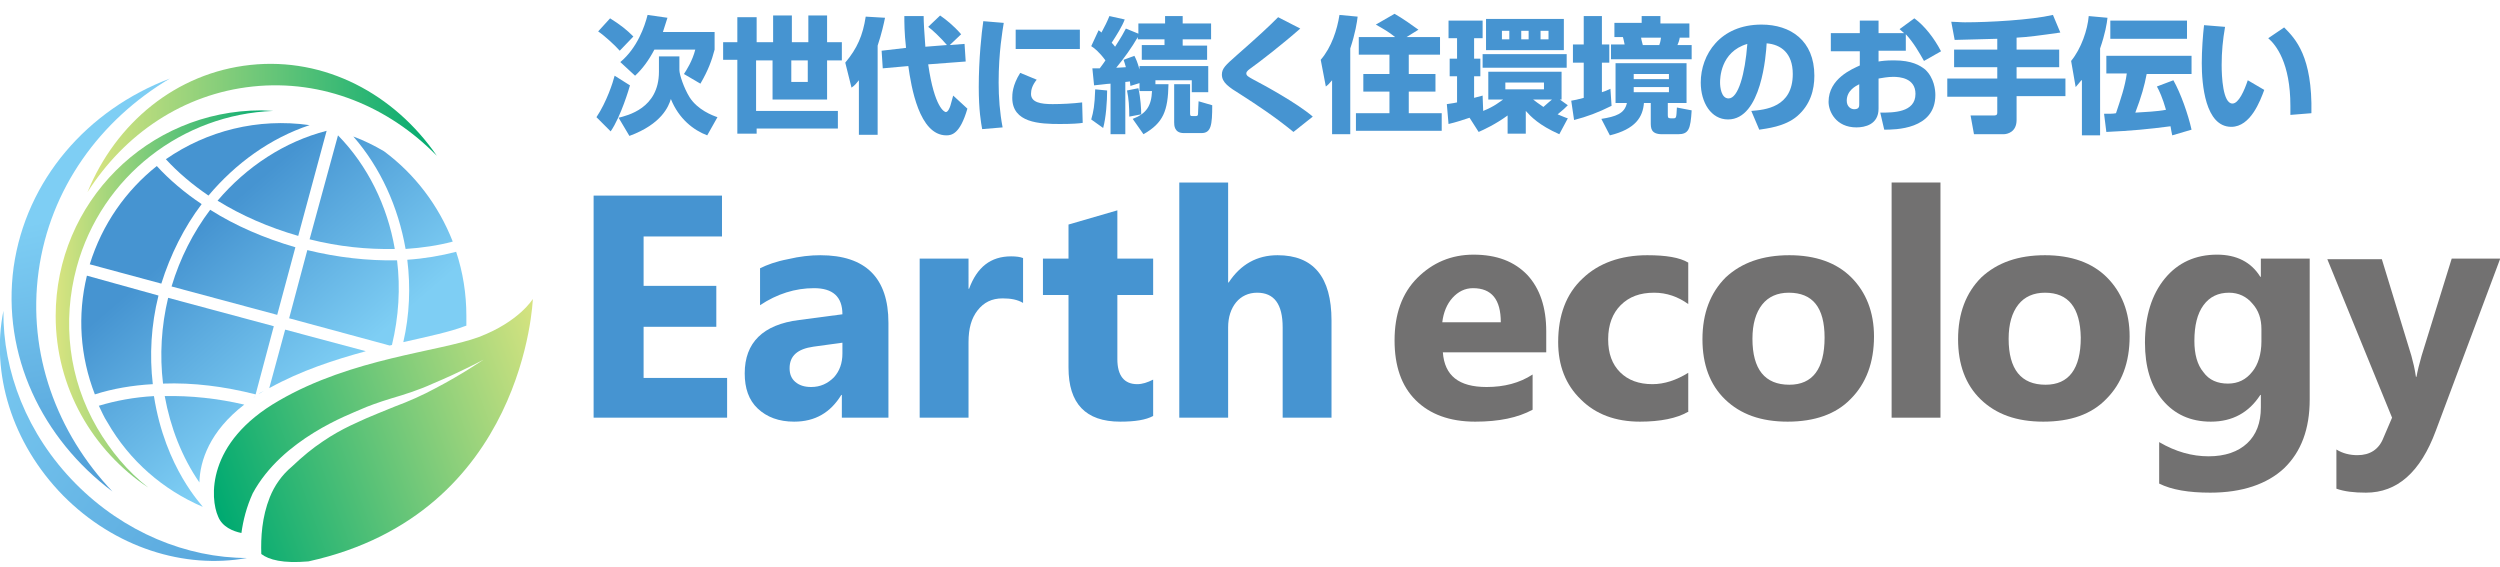 <?xml version="1.0" encoding="utf-8"?>
<!-- Generator: Adobe Illustrator 21.0.0, SVG Export Plug-In . SVG Version: 6.00 Build 0)  -->
<svg version="1.1" id="レイヤー_1" xmlns="http://www.w3.org/2000/svg" xmlns:xlink="http://www.w3.org/1999/xlink" x="0px"
	 y="0px" viewBox="0 0 440.1 98.1" style="enable-background:new 0 0 440.1 98.1;" xml:space="preserve" width="300" height="68">
<style type="text/css">
	.st0{fill:url(#SVGID_1_);}
	.st1{fill:url(#SVGID_2_);}
	.st2{fill:url(#SVGID_3_);}
	.st3{fill:url(#SVGID_4_);}
	.st4{fill:url(#SVGID_5_);}
	.st5{fill:url(#SVGID_6_);}
	.st6{fill:url(#SVGID_7_);}
	.st7{fill:url(#SVGID_8_);}
	.st8{fill:url(#SVGID_9_);}
	.st9{fill:url(#SVGID_10_);}
	.st10{fill:url(#SVGID_11_);}
	.st11{fill:url(#SVGID_12_);}
	.st12{fill:url(#SVGID_13_);}
	.st13{fill:url(#SVGID_14_);}
	.st14{fill:url(#SVGID_15_);}
	.st15{fill:url(#SVGID_16_);}
	.st16{fill:url(#SVGID_17_);}
	.st17{fill:url(#SVGID_18_);}
	.st18{fill:url(#SVGID_19_);}
	.st19{fill:url(#SVGID_20_);}
	.st20{fill:url(#SVGID_21_);}
	.st21{fill:#4694D1;}
	.st22{fill:#727171;}
</style>
<g>
	<linearGradient id="SVGID_1_" gradientUnits="userSpaceOnUse" x1="15.351" y1="21.698" x2="76.907" y2="21.698">
		<stop  offset="0" style="stop-color:#D9E480"/>
		<stop  offset="1" style="stop-color:#00AA71"/>
	</linearGradient>
	<path class="st0" d="M44.5,14.4c12.3-1.3,23.9,3.5,32.4,12.2C69.4,15.7,57.2,9.2,44.1,10.6C31,12,20.4,20.8,15.4,33
		C21.9,22.8,32.2,15.7,44.5,14.4z"/>
	<linearGradient id="SVGID_2_" gradientUnits="userSpaceOnUse" x1="16.355" y1="36.159" x2="28.412" y2="93.271">
		<stop  offset="0" style="stop-color:#7ECEF4"/>
		<stop  offset="1" style="stop-color:#4694D1"/>
	</linearGradient>
	<path class="st1" d="M6.8,46.9c2-14.5,10.8-26.6,23.1-33.9C15.4,18.5,4.6,30.8,2.4,46.2c-2.1,15.5,5,30.2,17.4,39.5
		C10,75.4,4.8,61.4,6.8,46.9z"/>
	<linearGradient id="SVGID_3_" gradientUnits="userSpaceOnUse" x1="-11.285" y1="58.258" x2="66.978" y2="114.1">
		<stop  offset="0" style="stop-color:#7ECEF4"/>
		<stop  offset="1" style="stop-color:#4694D1"/>
	</linearGradient>
	<path class="st2" d="M13.3,84.3C4.7,75.6,0.5,64.5,0.6,53.9C-1.6,64.8,2,77.1,11.1,86.4c9.1,9.2,21.4,13,32.4,11
		C32.9,97.4,21.8,92.9,13.3,84.3z"/>
	<linearGradient id="SVGID_4_" gradientUnits="userSpaceOnUse" x1="9.819" y1="51.866" x2="48.078" y2="51.866">
		<stop  offset="0" style="stop-color:#D9E480"/>
		<stop  offset="1" style="stop-color:#00AA71"/>
	</linearGradient>
	<path class="st3" d="M17.1,74.5c-5-8.6-6.2-18.7-3.6-28.3c4.4-16.1,18.7-26.9,34.6-27.5c-0.7,0-1.4-0.1-2.1-0.1
		c-20,0-36.2,16.2-36.2,36.2c0,12.6,6.5,23.7,16.3,30.2C22.5,82.2,19.5,78.6,17.1,74.5z"/>
	<g>
		<linearGradient id="SVGID_5_" gradientUnits="userSpaceOnUse" x1="48.849" y1="73.647" x2="26.216" y2="47.418">
			<stop  offset="0" style="stop-color:#7ECEF4"/>
			<stop  offset="1" style="stop-color:#4694D1"/>
		</linearGradient>
		<path class="st4" d="M45,68.6l3.2-12l-18.6-5c-1.2,5-1.5,10.1-0.9,15.1C34,66.5,39.5,67.2,45,68.6z"/>
		<linearGradient id="SVGID_6_" gradientUnits="userSpaceOnUse" x1="69.305" y1="55.996" x2="46.672" y2="29.767">
			<stop  offset="0" style="stop-color:#7ECEF4"/>
			<stop  offset="1" style="stop-color:#4694D1"/>
		</linearGradient>
		<path class="st5" d="M36.7,33.6c4.8-5.7,10.9-10.1,17.8-12.4c-9.1-1.3-18.1,1-25.3,6C31.3,29.5,33.9,31.7,36.7,33.6z"/>
		<linearGradient id="SVGID_7_" gradientUnits="userSpaceOnUse" x1="40.462" y1="80.885" x2="17.829" y2="54.656">
			<stop  offset="0" style="stop-color:#7ECEF4"/>
			<stop  offset="1" style="stop-color:#4694D1"/>
		</linearGradient>
		<path class="st6" d="M15.3,47.7c-1.7,7-1.2,14.2,1.4,20.9c3.1-1,6.6-1.6,10.2-1.8c-0.6-5.1-0.3-10.4,1-15.6L15.3,47.7z"/>
		<linearGradient id="SVGID_8_" gradientUnits="userSpaceOnUse" x1="52.002" y1="70.926" x2="29.369" y2="44.697">
			<stop  offset="0" style="stop-color:#7ECEF4"/>
			<stop  offset="1" style="stop-color:#4694D1"/>
		</linearGradient>
		<path class="st7" d="M35.5,35.1c-3-2-5.7-4.3-7.9-6.7c-5.4,4.3-9.6,10.2-11.8,17.3l12.6,3.4C30,44,32.4,39.2,35.5,35.1z"/>
		<linearGradient id="SVGID_9_" gradientUnits="userSpaceOnUse" x1="58.034" y1="65.722" x2="35.401" y2="39.493">
			<stop  offset="0" style="stop-color:#7ECEF4"/>
			<stop  offset="1" style="stop-color:#4694D1"/>
		</linearGradient>
		<path class="st8" d="M52,42.7c-5.5-1.6-10.6-3.8-15-6.6c-3,4-5.3,8.5-6.8,13.5l18.6,5L52,42.7z"/>
		<linearGradient id="SVGID_10_" gradientUnits="userSpaceOnUse" x1="74.073" y1="51.882" x2="51.44" y2="25.653">
			<stop  offset="0" style="stop-color:#7ECEF4"/>
			<stop  offset="1" style="stop-color:#4694D1"/>
		</linearGradient>
		<path class="st9" d="M69.5,43c-1.3-7.6-4.8-14.7-10-20l-5,18.3C59.6,42.6,64.7,43.1,69.5,43z"/>
		<linearGradient id="SVGID_11_" gradientUnits="userSpaceOnUse" x1="70.703" y1="54.789" x2="48.07" y2="28.56">
			<stop  offset="0" style="stop-color:#7ECEF4"/>
			<stop  offset="1" style="stop-color:#4694D1"/>
		</linearGradient>
		<path class="st10" d="M57.5,22.2c-7.4,1.9-14.1,6.3-19.2,12.3c4.2,2.6,9,4.7,14.2,6.2L57.5,22.2z"/>
		<linearGradient id="SVGID_12_" gradientUnits="userSpaceOnUse" x1="80.405" y1="46.418" x2="57.772" y2="20.189">
			<stop  offset="0" style="stop-color:#7ECEF4"/>
			<stop  offset="1" style="stop-color:#4694D1"/>
		</linearGradient>
		<path class="st11" d="M79.7,41.7c-2.5-6.4-6.7-11.9-12.1-15.9c-1.7-1-3.5-1.9-5.4-2.6c4.8,5.5,7.9,12.4,9.2,19.8
			C74.3,42.8,77.1,42.4,79.7,41.7z"/>
		<g>
			<linearGradient id="SVGID_13_" gradientUnits="userSpaceOnUse" x1="67.085" y1="57.912" x2="44.452" y2="31.683">
				<stop  offset="0" style="stop-color:#7ECEF4"/>
				<stop  offset="1" style="stop-color:#4694D1"/>
			</linearGradient>
			<path class="st12" d="M68.6,60c0.1,0,0.3-0.1,0.4-0.1c0,0,0,0,0,0c1.2-5,1.5-10,0.9-14.9c-5.1,0.1-10.5-0.5-15.8-1.8l-3.2,12
				L68.6,60C68.6,60,68.6,60,68.6,60z"/>
			<linearGradient id="SVGID_14_" gradientUnits="userSpaceOnUse" x1="49.917" y1="72.726" x2="27.282" y2="46.495">
				<stop  offset="0" style="stop-color:#7ECEF4"/>
				<stop  offset="1" style="stop-color:#4694D1"/>
			</linearGradient>
			<path class="st13" d="M46.6,67.9c-0.4,0.2-0.7,0.4-1.1,0.6C45.9,68.4,46.2,68.1,46.6,67.9z"/>
			<linearGradient id="SVGID_15_" gradientUnits="userSpaceOnUse" x1="75.174" y1="50.931" x2="52.541" y2="24.702">
				<stop  offset="0" style="stop-color:#7ECEF4"/>
				<stop  offset="1" style="stop-color:#4694D1"/>
			</linearGradient>
			<path class="st14" d="M71,59.4c4.4-1,8.2-1.8,10.8-2.8c0.1,0,0.2-0.1,0.3-0.1c0-0.6,0-1.1,0-1.7c0-3.9-0.6-7.7-1.8-11.3
				c-2.7,0.7-5.6,1.2-8.6,1.4C72.3,49.7,72.1,54.6,71,59.4z"/>
			<linearGradient id="SVGID_16_" gradientUnits="userSpaceOnUse" x1="57.575" y1="66.118" x2="34.942" y2="39.889">
				<stop  offset="0" style="stop-color:#7ECEF4"/>
				<stop  offset="1" style="stop-color:#4694D1"/>
			</linearGradient>
			<path class="st15" d="M64.4,61l-14.2-3.8l-2.8,10.3C53,64.4,58.9,62.5,64.4,61z"/>
			<linearGradient id="SVGID_17_" gradientUnits="userSpaceOnUse" x1="35.007" y1="85.591" x2="12.374" y2="59.362">
				<stop  offset="0" style="stop-color:#7ECEF4"/>
				<stop  offset="1" style="stop-color:#4694D1"/>
			</linearGradient>
			<path class="st16" d="M27.1,68.9c-3.5,0.2-6.7,0.8-9.7,1.7c0.5,1,0.9,2,1.5,2.9c3.9,6.8,9.8,11.9,16.8,14.9c0,0,0,0,0,0
				C35.7,88.2,29.1,81.7,27.1,68.9z"/>
			<linearGradient id="SVGID_18_" gradientUnits="userSpaceOnUse" x1="41.455" y1="80.028" x2="18.822" y2="53.799">
				<stop  offset="0" style="stop-color:#7ECEF4"/>
				<stop  offset="1" style="stop-color:#4694D1"/>
			</linearGradient>
			<path class="st17" d="M35.1,84.1c0.1-3.8,1.8-9,7.9-13.7l0,0c-4.7-1.1-9.5-1.6-14-1.5C30,74.4,32,79.6,35.1,84.1L35.1,84.1z"/>
			<linearGradient id="SVGID_19_" gradientUnits="userSpaceOnUse" x1="48.786" y1="73.705" x2="26.143" y2="47.465">
				<stop  offset="0" style="stop-color:#7ECEF4"/>
				<stop  offset="1" style="stop-color:#4694D1"/>
			</linearGradient>
			<path class="st18" d="M44.6,69.2c0.1-0.1,0.3-0.2,0.4-0.3C44.8,69,44.7,69.1,44.6,69.2z"/>
			<linearGradient id="SVGID_20_" gradientUnits="userSpaceOnUse" x1="47.895" y1="74.48" x2="25.236" y2="48.221">
				<stop  offset="0" style="stop-color:#7ECEF4"/>
				<stop  offset="1" style="stop-color:#4694D1"/>
			</linearGradient>
			<path class="st19" d="M43.7,69.8c0.1,0,0.1-0.1,0.2-0.1C43.8,69.7,43.8,69.8,43.7,69.8z"/>
		</g>
	</g>
	<g>
		
			<linearGradient id="SVGID_21_" gradientUnits="userSpaceOnUse" x1="-86.311" y1="642.403" x2="-85.481" y2="642.403" gradientTransform="matrix(-75.848 21.967 -21.32 -58.397 7249.533 39477.934)">
			<stop  offset="0" style="stop-color:#D9E480"/>
			<stop  offset="1" style="stop-color:#00AA71"/>
		</linearGradient>
		<path class="st20" d="M49.1,69.7c12.9-7.5,28.2-8.6,35.2-11.2c7.1-2.7,9.5-6.7,9.5-6.7S92.5,89.6,54.3,98c-4.5,0.4-7-0.3-8.3-1.3
			c-0.1-2.9,0.1-6.5,1.5-10c0.8-2,2.1-3.9,3.9-5.4c1.9-1.8,3.6-3.2,5.4-4.4c3.5-2.4,6.7-3.6,7.7-4.1c1-0.4,2.8-1.2,5.1-2.1
			c2.2-0.8,4.9-2,7.1-3.2c4.6-2.4,8.4-5,8.4-5c0,0-4.1,2.2-8.9,4.2c-2.4,1.1-4.9,1.9-7.3,2.6c-2.3,0.7-4.2,1.4-5.3,1.9
			c-2,0.9-13.9,5.2-19.1,14.8c-1.1,2.4-1.7,4.8-2,7c-1.5-0.3-3.4-1.1-4.1-2.9C37,87,36.2,77.1,49.1,69.7z"/>
	</g>
</g>
<g>
	<path class="st21" d="M128,72.7h-23.5V33.6h22.6v7.2h-13.8v8.7h12.8v7.2h-12.8v9H128V72.7z"/>
	<path class="st21" d="M156.4,72.7h-8.2v-4h-0.1c-1.9,3.1-4.6,4.7-8.3,4.7c-2.7,0-4.8-0.8-6.4-2.3c-1.6-1.5-2.3-3.6-2.3-6.2
		c0-5.4,3.2-8.6,9.6-9.4l7.6-1c0-3.1-1.7-4.6-5-4.6c-3.3,0-6.5,1-9.5,3v-6.5c1.2-0.6,2.8-1.2,4.9-1.6c2.1-0.5,4-0.7,5.7-0.7
		c8,0,12,4,12,11.9V72.7z M148.3,61.4v-1.9l-5.1,0.7c-2.8,0.4-4.2,1.6-4.2,3.8c0,1,0.3,1.8,1,2.4c0.7,0.6,1.6,0.9,2.8,0.9
		c1.6,0,2.9-0.6,4-1.7C147.8,64.5,148.3,63.1,148.3,61.4z"/>
	<path class="st21" d="M180.1,52.5c-1-0.6-2.2-0.8-3.6-0.8c-1.9,0-3.3,0.7-4.4,2.1c-1.1,1.4-1.6,3.2-1.6,5.6v13.3h-8.6v-28h8.6V50
		h0.1c1.4-3.8,3.8-5.7,7.4-5.7c0.9,0,1.6,0.1,2.1,0.3V52.5z"/>
	<path class="st21" d="M203,72.4c-1.3,0.7-3.2,1-5.8,1c-6.1,0-9.1-3.2-9.1-9.5V51.1h-4.5v-6.4h4.5v-6l8.6-2.5v8.5h6.3v6.4h-6.3v11.3
		c0,2.9,1.2,4.4,3.5,4.4c0.9,0,1.8-0.3,2.8-0.8V72.4z"/>
	<path class="st21" d="M234.4,72.7h-8.6V56.8c0-4.1-1.5-6.1-4.5-6.1c-1.5,0-2.8,0.6-3.7,1.7c-0.9,1.1-1.4,2.6-1.4,4.4v15.9h-8.6
		V31.3h8.6v17.6h0.1c2.1-3.2,5-4.8,8.6-4.8c6.3,0,9.5,3.8,9.5,11.5V72.7z"/>
	<path class="st22" d="M272.2,61.2H254c0.3,4.1,2.8,6.1,7.7,6.1c3.1,0,5.8-0.7,8.1-2.2v6.2c-2.6,1.4-5.9,2.1-10.1,2.1
		c-4.5,0-8-1.3-10.5-3.8c-2.5-2.5-3.7-6-3.7-10.5c0-4.6,1.3-8.3,4-11c2.7-2.7,6-4.1,9.9-4.1c4.1,0,7.2,1.2,9.5,3.6
		c2.2,2.4,3.3,5.7,3.3,9.9V61.2z M264.2,55.9c0-4-1.6-6-4.9-6c-1.4,0-2.6,0.6-3.6,1.7c-1,1.1-1.6,2.6-1.8,4.3H264.2z"/>
	<path class="st22" d="M297.1,71.7c-1.9,1.1-4.8,1.7-8.4,1.7c-4.3,0-7.8-1.3-10.4-3.9c-2.7-2.6-4-6-4-10.1c0-4.7,1.4-8.5,4.3-11.2
		c2.8-2.7,6.7-4.1,11.4-4.1c3.3,0,5.7,0.4,7.2,1.3v7.3c-1.8-1.3-3.8-2-6-2c-2.5,0-4.4,0.7-5.9,2.2c-1.4,1.4-2.2,3.4-2.2,6
		c0,2.5,0.7,4.4,2.1,5.8c1.4,1.4,3.3,2.1,5.7,2.1c2.1,0,4.2-0.7,6.3-2V71.7z"/>
	<path class="st22" d="M314.7,73.4c-4.7,0-8.3-1.3-11-3.9c-2.7-2.6-4-6.2-4-10.6c0-4.6,1.4-8.2,4.1-10.9c2.8-2.6,6.5-3.9,11.2-3.9
		c4.6,0,8.3,1.3,10.9,3.9c2.6,2.6,4,6.1,4,10.4c0,4.6-1.4,8.3-4.1,11C323.2,72.1,319.4,73.4,314.7,73.4z M314.9,50.7
		c-2,0-3.6,0.7-4.7,2.1c-1.1,1.4-1.7,3.4-1.7,6c0,5.4,2.2,8.1,6.5,8.1c4.1,0,6.2-2.8,6.2-8.3C321.2,53.3,319.1,50.7,314.9,50.7z"/>
	<path class="st22" d="M341.7,72.7H333V31.3h8.6V72.7z"/>
	<path class="st22" d="M359.7,73.4c-4.7,0-8.3-1.3-11-3.9c-2.7-2.6-4-6.2-4-10.6c0-4.6,1.4-8.2,4.1-10.9c2.8-2.6,6.5-3.9,11.2-3.9
		c4.6,0,8.3,1.3,10.9,3.9c2.6,2.6,4,6.1,4,10.4c0,4.6-1.4,8.3-4.1,11C368.2,72.1,364.5,73.4,359.7,73.4z M360,50.7
		c-2,0-3.6,0.7-4.7,2.1c-1.1,1.4-1.7,3.4-1.7,6c0,5.4,2.2,8.1,6.5,8.1c4.1,0,6.2-2.8,6.2-8.3C366.2,53.3,364.1,50.7,360,50.7z"/>
	<path class="st22" d="M406.6,69.5c0,5.2-1.5,9.2-4.5,12.1c-3,2.8-7.4,4.3-13,4.3c-3.8,0-6.8-0.5-9-1.6V77c2.9,1.7,5.8,2.5,8.7,2.5
		c2.9,0,5.2-0.8,6.8-2.3c1.6-1.5,2.4-3.6,2.4-6.3v-2.2h-0.1c-2,3.1-4.9,4.7-8.7,4.7c-3.6,0-6.4-1.3-8.5-3.8
		c-2.1-2.5-3.1-5.9-3.1-10.1c0-4.7,1.2-8.5,3.5-11.3c2.3-2.8,5.4-4.2,9.2-4.2c3.4,0,6,1.3,7.6,3.9h0.1v-3.2h8.6V69.5z M398.1,59.3
		v-2.2c0-1.8-0.5-3.3-1.6-4.5c-1-1.2-2.4-1.9-4.1-1.9c-1.9,0-3.4,0.7-4.5,2.2c-1.1,1.5-1.6,3.6-1.6,6.3c0,2.3,0.5,4.2,1.6,5.5
		c1,1.4,2.5,2,4.3,2c1.8,0,3.2-0.7,4.3-2.1C397.5,63.4,398.1,61.5,398.1,59.3z"/>
	<path class="st22" d="M440.1,44.8L428.8,75c-2.7,7.3-6.8,10.9-12.3,10.9c-2.1,0-3.8-0.2-5.2-0.7v-6.9c1.1,0.7,2.4,1,3.7,1
		c2.2,0,3.8-1,4.6-3.1l1.5-3.5l-11.4-27.9h9.6l5.2,17c0.3,1.1,0.6,2.3,0.8,3.7h0.1c0.2-1.1,0.5-2.3,0.9-3.7l5.3-17.1H440.1z"/>
</g>
<g>
	<path class="st21" d="M110.9,14.2c-0.1,0.4-1.6,5.5-3.4,8.1l-2.5-2.5c1.8-2.7,2.9-6.1,3.2-7.3L110.9,14.2z M109.1,8.1
		c-0.8-0.9-2.5-2.5-3.8-3.4l2.1-2.3c1.9,1.2,2.9,2,4.1,3.2L109.1,8.1z M116.2,9.1h3.4v2.4c0,0.8,0.8,3.2,1.8,4.8
		c1.4,2.2,4,3.2,4.9,3.5l-1.8,3.2c-2.4-0.9-5-2.9-6.4-6.4c-0.4,1.3-1.6,4.4-7.3,6.5l-1.9-3.2c1.5-0.4,7.1-1.6,7.1-8.1V9.1z
		 M117.5,2.3c-0.2,0.6-0.4,1.3-0.8,2.5h9.1v3.1c-0.5,1.9-1.1,3.6-2.5,6l-2.9-1.7c0.4-0.6,1.5-2.3,2-4.3h-7.2c-1,1.9-2.1,3.4-3.4,4.6
		l-2.6-2.4c3-2.5,4.3-6.3,4.8-8.3L117.5,2.3z"/>
	<path class="st21" d="M147.6,21.8h-14.4v0.9h-3.4v-13h-2.5V6.6h2.5V2.2h3.4v4.4h2.9V1.9h3.3v4.7h2.9V1.9h3.3v4.7h2.6v3.2h-2.6v6.9
		H136V9.8h-2.9v8.9h14.4V21.8z M139.3,13.6h2.9V9.8h-2.9V13.6z"/>
	<path class="st21" d="M151.2,13.3c-0.5,0.6-0.7,0.9-1.3,1.3l-1.1-4.4c2.1-2.5,3.1-4.8,3.6-8.1l3.4,0.2c-0.2,1-0.6,2.8-1.3,4.9v15.7
		h-3.3V13.3z M159.5,7.6c-0.3-2.6-0.3-4.5-0.3-5.6h3.4c0,1,0.1,2.8,0.3,5.4l3.8-0.3c-1.1-1.3-2.6-2.7-3.3-3.2l2.1-2
		c1,0.7,2.3,1.7,3.7,3.3l-2,1.9l2.6-0.2l0.2,3.1l-6.6,0.5c1.1,7.7,2.9,8.4,3.1,8.4c0.4,0,0.7-0.8,0.8-1.1c0.1-0.3,0.4-1.5,0.5-1.8
		l2.5,2.3c-1.3,4.5-2.8,4.7-3.7,4.7c-4.8,0-6.2-8.6-6.7-12.2l-4.5,0.4l-0.2-3.1L159.5,7.6z"/>
	<path class="st21" d="M176.7,3.2c-0.2,1.3-0.9,5.1-0.9,10.5c0,2.6,0.2,5.3,0.7,7.9l-3.6,0.3c-0.2-1.1-0.6-3.3-0.6-7.4
		c0-4.9,0.5-9.6,0.8-11.6L176.7,3.2z M182.5,13.2c-0.8,1-1,1.8-1,2.5c0,1.5,1.7,1.8,3.8,1.8c1.6,0,3.6-0.1,5.2-0.3l0.1,3.6
		c-0.6,0.1-1.8,0.2-4,0.2c-3.6,0-8.4-0.2-8.4-4.6c0-0.6,0-2.2,1.4-4.4L182.5,13.2z M190.1,4.4v3.4h-11.3V4.4H190.1z"/>
	<path class="st21" d="M194.9,15.1c0,1.9-0.2,4.8-0.7,6.6l-2.1-1.5c0.4-1.4,0.6-2.4,0.7-5.3L194.9,15.1z M200.6,13.8l-1.6,0.5
		c0-0.3-0.1-0.6-0.1-0.8c-0.1,0-0.5,0.1-0.8,0.1v9.2h-2.6v-8.9c-0.5,0-2.6,0.3-2.9,0.3l-0.3-3c0.5,0,0.8,0,1.3,0
		c0.4-0.5,0.8-1.1,1-1.4c-1.1-1.5-2-2.2-2.5-2.5l1.3-2.8c0.3,0.2,0.4,0.3,0.5,0.4c0.6-1.1,1-1.9,1.4-2.9l2.7,0.6
		c-0.5,1.3-1.4,2.7-2.3,4.1c0.2,0.2,0.3,0.3,0.6,0.7c1.1-1.7,1.6-2.6,1.9-3.2l2.2,0.9V3.3h4.7V2h3.1v1.3h5v2.8h-5v1.1h4.3v2.5H201
		V7.1h4V6.1h-4.7V5.7c-1.1,1.9-2.4,3.7-3.8,5.4c0.4,0,1.5-0.1,1.7-0.1c-0.1-0.4-0.3-1-0.4-1.3l1.9-0.7c0.3,0.6,0.5,1,0.9,2.4v-0.6
		h12.1v4.6h-2.9v-2.1h-6.4V14h2.3c-0.1,4.7-0.9,6.8-4.4,8.8l-1.9-2.7c2.4-0.9,3.3-2.3,3.4-4.9h-2.2V13.8z M200.4,14.7
		c0.4,1.7,0.5,3.8,0.5,4.6l-2.1,0.4c0-1.7-0.1-3.2-0.4-4.6L200.4,14.7z M206.5,14h3v5.1c0,0.5,0.1,0.5,0.4,0.5h0.6
		c0.3,0,0.4-0.1,0.4-0.4c0-0.4,0.1-2.1,0.1-2.2l2.4,0.7c0,3.5-0.2,4.9-1.9,4.9h-3.1c-1.7,0-1.7-1.4-1.7-1.9V14z"/>
	<path class="st21" d="M227.7,22.4c-3.3-2.7-6.5-4.8-9.3-6.6c-2.1-1.3-3.3-2.1-3.3-3.5c0-1.1,0.7-1.7,2.5-3.3
		c4.1-3.6,5.7-5.1,7.4-6.8l3.9,2c-3.3,2.9-7.2,5.9-8.6,6.9c-0.4,0.3-0.9,0.6-0.9,1c0,0.4,0.4,0.6,1.1,1c2.1,1.1,7.8,4.2,10.6,6.6
		L227.7,22.4z"/>
	<path class="st21" d="M234.5,13.3c-0.5,0.6-0.7,0.8-1.1,1.1l-0.9-4.7c1.9-2.2,2.9-5.3,3.3-7.9l3.2,0.3c-0.1,0.9-0.4,2.9-1.3,5.6
		v15.1h-3.2V13.3z M245.6,5.7c-1.1-0.9-2-1.4-3.4-2.2l3.3-1.9c1.4,0.8,3.1,2,4.2,2.8l-2.1,1.3h5.9v3.1H248v3.4h4.7v3.1H248v3.8h5.8
		v3.1h-15.1v-3.1h5.9v-3.8h-4.6v-3.1h4.6V8.8h-5.4V5.7H245.6z"/>
	<path class="st21" d="M258.7,19.9c-1.2,0.4-2.4,0.8-3.7,1.1l-0.3-3.5c0.5-0.1,0.9-0.1,1.8-0.3v-4.6h-1.3V9.5h1.3V5.9h-1.5V2.8h6
		v3.1h-1.5v3.6h1.1v3.1h-1.1v3.8c0.8-0.2,1.1-0.3,1.5-0.4l0.1,2.7c2-0.8,2.9-1.6,3.5-2H262v-4.9h12.9v4.9h-0.3l1.4,1
		c-0.6,0.6-0.7,0.7-1.8,1.6c1,0.4,1.4,0.6,1.8,0.7l-1.5,2.8c-3.6-1.6-5-3.1-5.9-4.1v4h-3.2v-3.2c-2.2,1.6-4.2,2.5-5.1,2.9
		L258.7,19.9z M275.8,8.7v2.4H261V8.7H275.8z M275.3,2.5V8h-13.7V2.5H275.3z M264.4,4.6v1.5h1.3V4.6H264.4z M265,13.7v1.2h6.8v-1.2
		H265z M267.8,4.6v1.5h1.3V4.6H267.8z M269.9,16.7c0.4,0.3,0.9,0.7,1.8,1.3c0.7-0.6,1-0.9,1.5-1.3H269.9z M271.2,4.6v1.5h1.4V4.6
		H271.2z"/>
	<path class="st21" d="M276.6,16.9c0.6-0.1,1.1-0.2,2.2-0.5v-6.2h-1.9V7h1.9V2h3.2V7h1.3v3.2H282v5.2c0.4-0.1,0.6-0.2,1.5-0.6l0.2,3
		c-2.4,1.2-4.3,1.9-6.6,2.5L276.6,16.9z M296.9,10.3v7h-3.3v2c0,0.5,0,0.7,0.5,0.7h0.4c0.6,0,0.6,0,0.7-1.9l2.6,0.5
		c-0.2,3.3-0.5,4.2-2.4,4.2h-2.8c-2,0-2-1.1-2-2.1v-3.4h-1.2c-0.2,2.5-1.5,4.6-6,5.7l-1.5-2.9c2.5-0.4,4.1-0.9,4.5-2.8h-2v-7H296.9z
		 M284.3,3.2h4.7V2h3.3v1.3h5.1v2.5h-1.7c-0.1,0.6-0.2,0.8-0.4,1.3h2.5v2.5h-14.2V7h2.4c-0.2-0.9-0.2-1-0.3-1.3h-1.5V3.2z
		 M287.6,12.2v0.9h6.2v-0.9H287.6z M287.6,14.5v0.9h6.2v-0.9H287.6z M288.9,5.8c0,0.2,0.2,0.9,0.3,1.3h2.9c0.1-0.3,0.2-0.5,0.3-1.3
		H288.9z"/>
	<path class="st21" d="M308.3,18.7c2.4-0.2,7.3-0.6,7.3-6.5c0-3.7-2.1-5.2-4.6-5.4c-0.1,1.9-0.9,13.4-6.8,13.4c-3,0-4.8-3-4.8-6.5
		c0-4.9,3.4-10.2,10.7-10.2c5.1,0,9.3,2.8,9.3,9c0,2.5-0.7,5.1-3,7.1c-2.2,1.9-5.5,2.2-6.7,2.4L308.3,18.7z M302.8,13.7
		c0,0.8,0.2,2.8,1.5,2.8c1.7,0,2.9-4.3,3.3-9.6C302.8,8.3,302.8,13.1,302.8,13.7z"/>
	<path class="st21" d="M337,2.4c1.8,1.3,3.5,3.5,4.7,5.8l-3,1.7c-0.8-1.4-1.8-3.2-3.2-4.7v2.9h-4.8V10c0.6-0.1,1.3-0.2,2.7-0.2
		c3.2,0,4.6,0.9,5.5,1.6c1.6,1.5,1.8,3.6,1.8,4.5c0,6.1-7.1,6.1-9,6.1l-0.7-3c2.3,0,6.2,0,6.2-3.3c0-2.8-2.8-3-3.9-3
		c-1,0-2,0.2-2.6,0.3v5.3c0,2.8-2.4,3.3-3.9,3.3c-3.6,0-4.9-2.8-4.9-4.5c0-4.1,4.2-5.8,5.5-6.4V8.2h-5.1V5h5.1V2.8h3.3V5h4.5
		c-0.2-0.2-0.4-0.3-0.8-0.7L337,2.4z M327.3,14c-0.6,0.3-2.2,1.1-2.2,2.9c0,1.1,0.8,1.5,1.3,1.5c0.9,0,0.9-0.5,0.9-0.9V14z"/>
	<path class="st21" d="M351.6,6c-1.1,0-6.3,0.2-7.5,0.2L343.5,3c0.8,0,1.5,0.1,2.4,0.1c4.2,0,11.6-0.4,15.5-1.3l1.3,3.1
		c-3.5,0.5-5.7,0.8-7.7,0.9v2.1h7.5V11h-7.5v2h8.6v3.1h-8.6v4.2c0,2.1-1.6,2.5-2.3,2.5h-5.2l-0.6-3.3h4c0.4,0,0.7,0,0.7-0.5v-2.8
		h-8.8V13h8.8v-2H344V7.9h7.6V6z"/>
	<path class="st21" d="M366.4,13.3c-0.3,0.4-0.5,0.6-1,1.2l-0.8-4.6c1.8-2.2,2.9-5.5,3.1-7.9l3.3,0.3c-0.1,1-0.4,2.8-1.3,5.4v15.3
		h-3.2V13.3z M382.4,23c-0.1-0.5-0.2-0.9-0.3-1.6c-3.8,0.5-6.9,0.8-11.3,1l-0.4-3.2c1.2,0,1.6,0,2.1-0.1c0.8-2.4,1.6-4.7,1.9-7h-3.6
		V9h15v3.2h-7.9c-0.4,2.1-0.9,3.9-2,6.8c1.6-0.1,3.9-0.2,5.4-0.5c-0.6-2.1-1.2-3.4-1.6-4.1l2.9-1.1c1.3,2.3,2.6,6,3.2,8.7L382.4,23z
		 M385,2.8V6h-13.5V2.8H385z"/>
	<path class="st21" d="M391.7,3.9c-0.4,2.3-0.6,4.4-0.6,6.7c0,2,0.2,6.8,1.9,6.8c1.1,0,2.1-2.3,2.7-4.1l2.9,1.7
		c-0.7,1.9-2.4,6.5-5.8,6.5c-4.6,0-5.2-7.5-5.2-11.2c0-2.3,0.2-5,0.4-6.7L391.7,3.9z M403.2,19.4c0-0.4,0-0.9,0-1.6
		c0-7.5-2.5-10.7-3.9-11.9l2.8-1.9c2,2,5,5.1,4.8,15.1L403.2,19.4z"/>
</g>
</svg>
